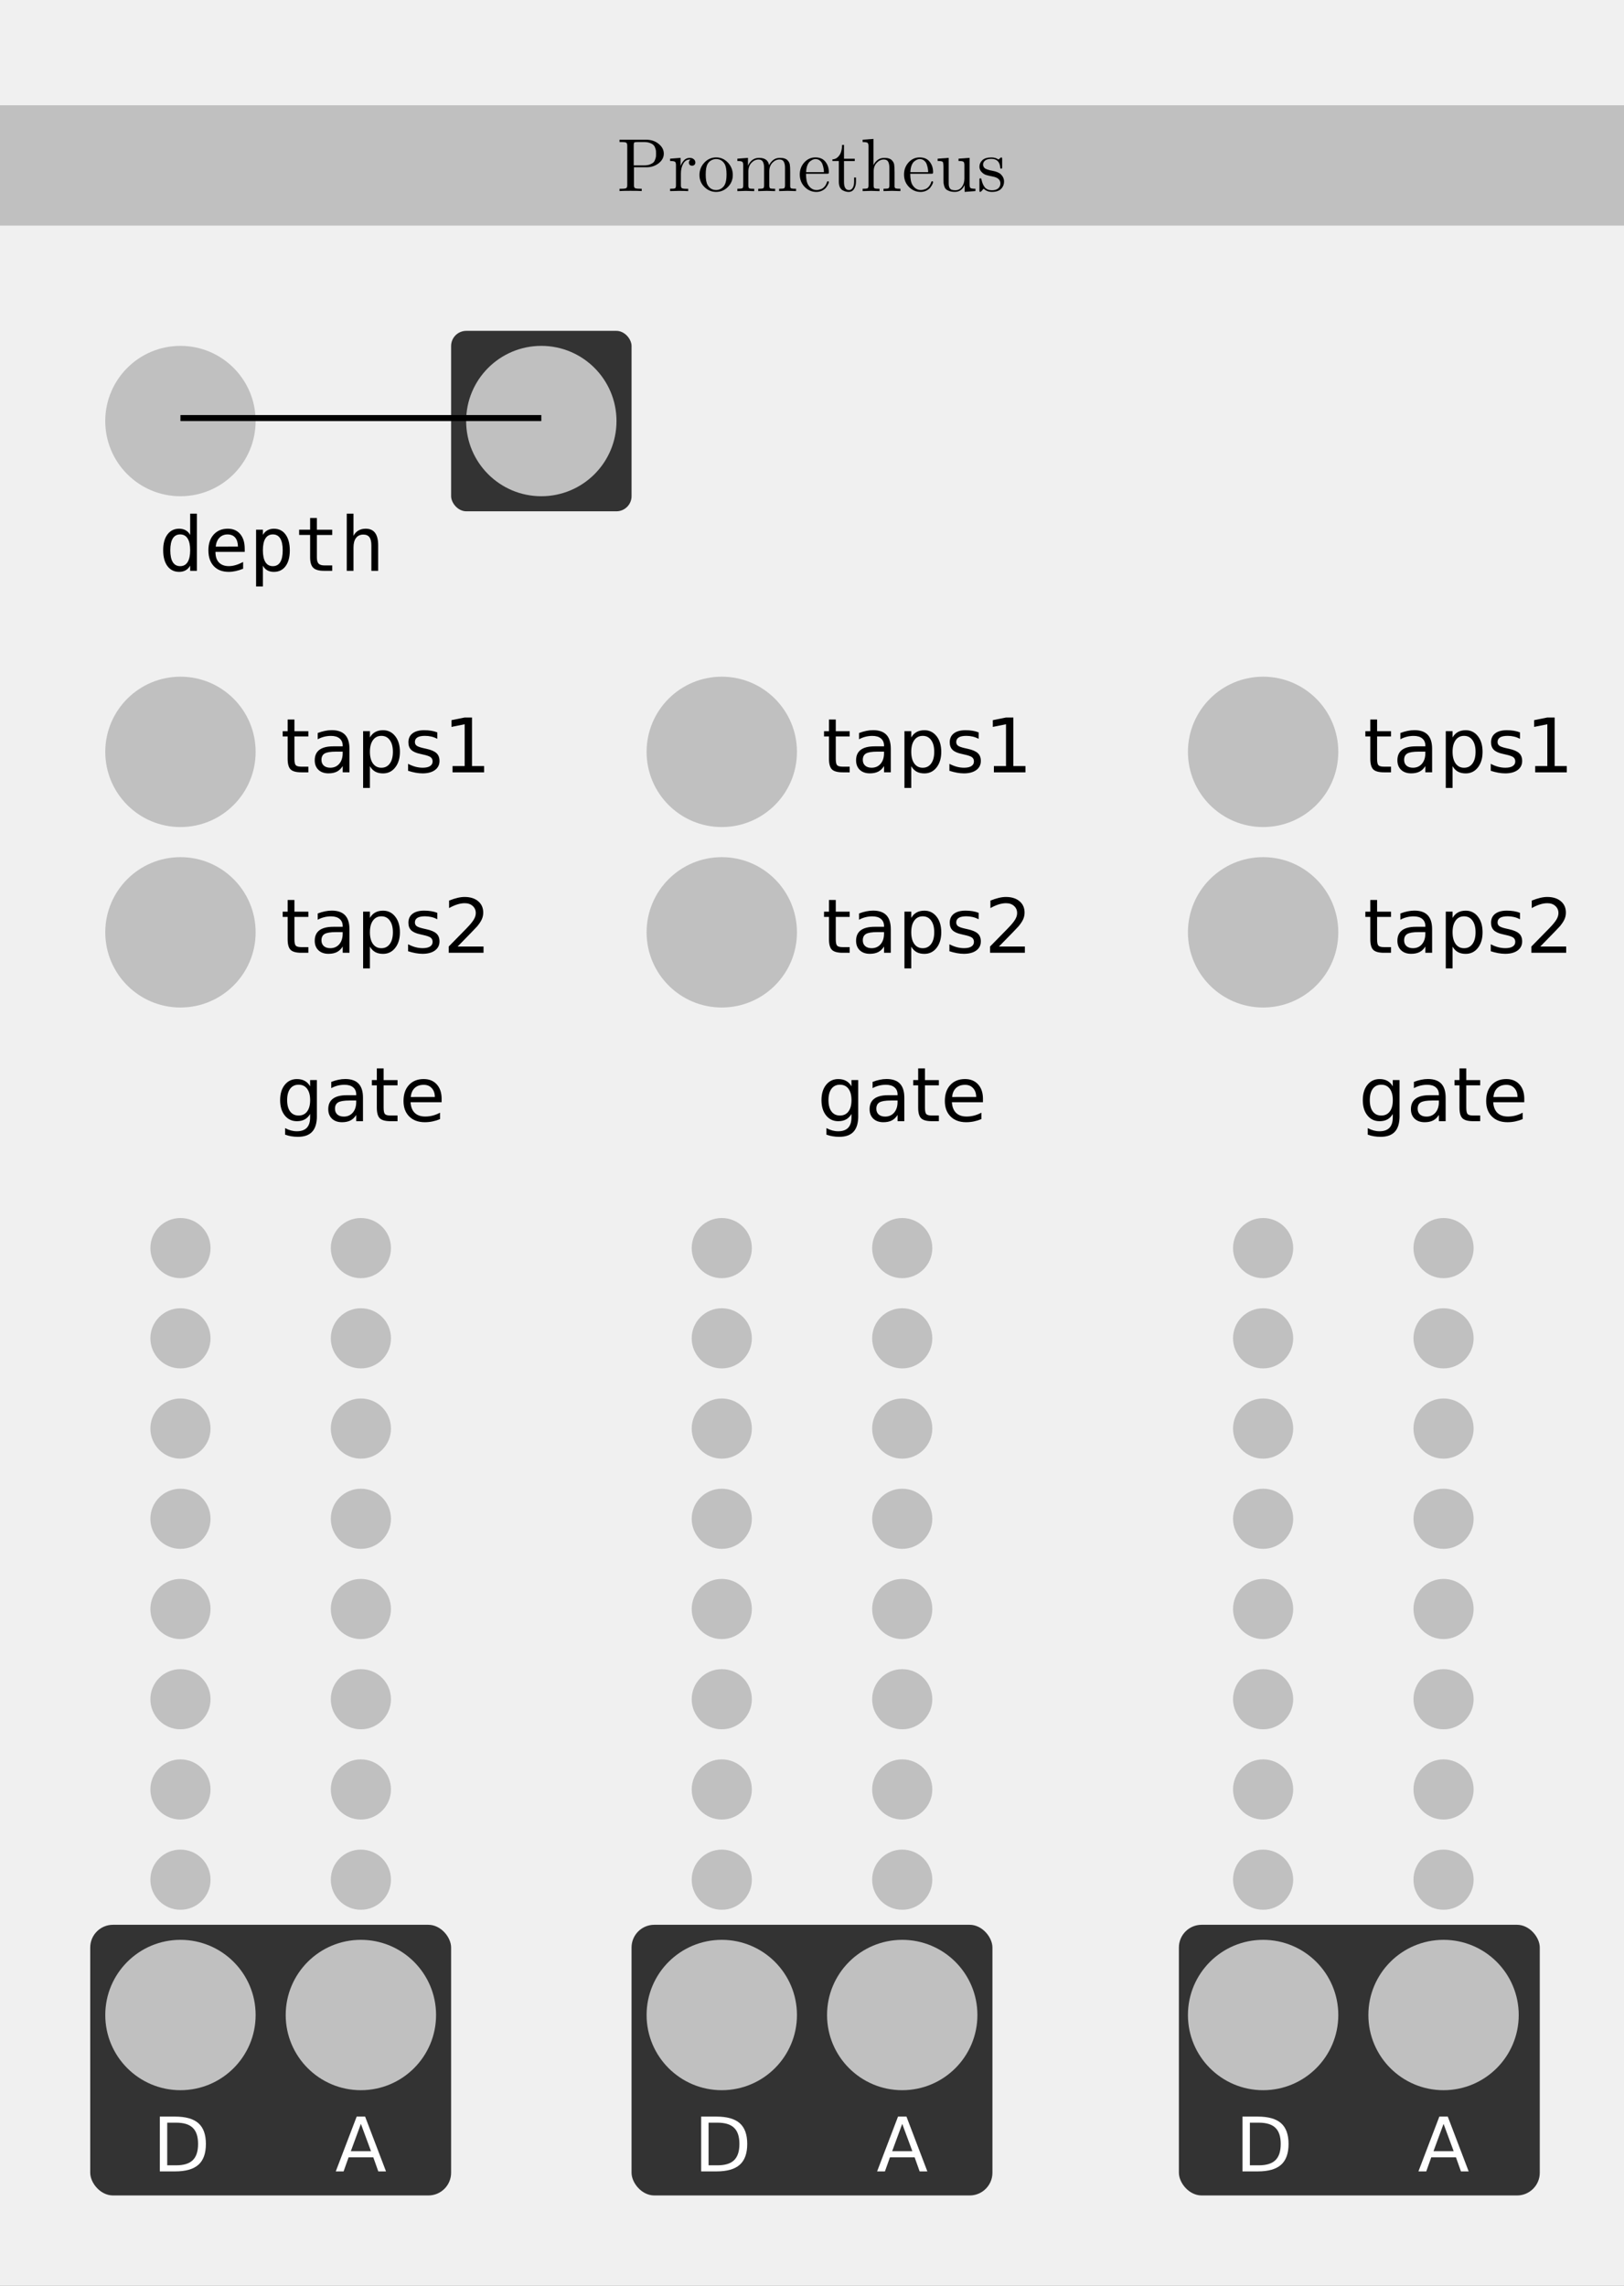 <?xml version="1.0" encoding="UTF-8" standalone="no"?>
<!-- Created with Inkscape (http://www.inkscape.org/) -->

<svg
   xmlns:dc="http://purl.org/dc/elements/1.1/"
   xmlns:cc="http://creativecommons.org/ns#"
   xmlns:rdf="http://www.w3.org/1999/02/22-rdf-syntax-ns#"
   xmlns:svg="http://www.w3.org/2000/svg"
   xmlns="http://www.w3.org/2000/svg"
   xmlns:sodipodi="http://sodipodi.sourceforge.net/DTD/sodipodi-0.dtd"
   xmlns:inkscape="http://www.inkscape.org/namespaces/inkscape"
   width="270"
   height="380"
   viewBox="0 0 71.438 100.542"
   version="1.1"
   id="svg8"
   inkscape:version="0.91 r13725"
   sodipodi:docname="Prometheus.svg">
  <rect x="0" y="0" width="71.438" height="100.542" fill="#808080" stroke="none"/>
  <defs
     id="defs2" />
  <sodipodi:namedview
     id="base"
     pagecolor="#ffffff"
     bordercolor="#666666"
     borderopacity="1.0"
     inkscape:pageopacity="0.0"
     inkscape:pageshadow="2"
     inkscape:zoom="1.8894737"
     inkscape:cx="150.84958"
     inkscape:cy="190"
     inkscape:document-units="px"
     inkscape:current-layer="layer1"
     showgrid="false"
     units="px"
     inkscape:snap-bbox="true"
     inkscape:snap-page="true"
     inkscape:bbox-nodes="true"
     inkscape:snap-bbox-edge-midpoints="true"
     inkscape:window-width="1598"
     inkscape:window-height="880"
     inkscape:window-x="0"
     inkscape:window-y="18"
     inkscape:window-maximized="0">
    <inkscape:grid
       type="xygrid"
       id="grid3396" />
  </sodipodi:namedview>
  <g
     inkscape:label="Layer 1"
     inkscape:groupmode="layer"
     id="layer1"
     transform="translate(0,-196.458)">
    <path
       style="opacity:1;fill:#f0f0f0;fill-opacity:1;fill-rule:evenodd;stroke:none;stroke-width:0.486;stroke-linecap:butt;stroke-linejoin:round;stroke-miterlimit:4;stroke-dasharray:none;stroke-dashoffset:0;stroke-opacity:1;paint-order:normal"
       d="m 0,196.458 71.438,0 0,100.542 -71.438,0 z"
       id="rect817"
       inkscape:connector-curvature="0" />
    <rect
       style="fill:#333333;fill-opacity:1"
       id="rect3787-3-6"
       width="15.875"
       height="11.906"
       x="51.858"
       y="281.125"
       ry="1" />
    <rect
       style="fill:#333333;fill-opacity:1"
       id="rect3787-3"
       width="15.875"
       height="11.906"
       x="27.781"
       y="281.125"
       ry="1" />
    <rect
       style="fill:#333333;fill-opacity:1"
       id="rect3787"
       width="15.875"
       height="11.906"
       x="3.969"
       y="281.125"
       ry="1" />
    <rect
       style="fill:#c0c0c0;fill-opacity:1"
       id="rect3379-1"
       width="71.438"
       height="5.292"
       x="0"
       y="201.089" />
    <g
       transform="matrix(1,0,0,1,24.077,0.661)"
       style="font-style:normal;font-variant:normal;font-weight:500;font-stretch:normal;font-size:3.307px;line-height:125%;font-family:'CMU Serif';-inkscape-font-specification:'CMU Serif Medium';letter-spacing:0px;word-spacing:0px;fill:#000000;fill-opacity:1;stroke:none;stroke-width:1px;stroke-linecap:butt;stroke-linejoin:miter;stroke-opacity:1"
       id="text3375">
      <path
         d="m 3.175,204.203 0,-0.103 0.079,0 q 0.179,0 0.218,-0.03 0.043,-0.03 0.043,-0.126 l 0,-1.743 q 0,-0.096 -0.043,-0.126 -0.04,-0.03 -0.218,-0.03 l -0.079,0 0,-0.103 1.167,0 q 0.334,0 0.556,0.185 0.225,0.182 0.225,0.43 0,0.245 -0.228,0.423 -0.225,0.175 -0.526,0.175 l -0.559,0 0,0.787 q 0,0.096 0.04,0.126 0.043,0.03 0.222,0.03 l 0.079,0 0,0.103 q -0.116,-0.01 -0.489,-0.01 -0.37,0 -0.486,0.01 z m 0.625,-1.131 0.456,0 q 0.149,0 0.255,-0.04 0.109,-0.043 0.159,-0.093 0.05,-0.053 0.076,-0.136 0.03,-0.083 0.033,-0.129 0.003,-0.046 0.003,-0.116 0,-0.073 -0.003,-0.119 -0.003,-0.046 -0.033,-0.129 -0.026,-0.083 -0.076,-0.132 -0.05,-0.053 -0.159,-0.093 -0.106,-0.04 -0.255,-0.04 l -0.294,0 q -0.112,0 -0.139,0.023 -0.023,0.023 -0.023,0.109 l 0,0.893 z"
         style="font-style:normal;font-variant:normal;font-weight:500;font-stretch:normal;font-family:'CMU Serif';-inkscape-font-specification:'CMU Serif Medium'"
         id="path4443"
         inkscape:connector-curvature="0" />
      <path
         d="m 5.4,204.203 0,-0.103 q 0.175,0 0.215,-0.02 0.043,-0.023 0.043,-0.129 l 0,-0.886 q 0,-0.122 -0.043,-0.152 -0.043,-0.033 -0.215,-0.033 l 0,-0.103 0.46,-0.036 0,0.364 q 0.046,-0.142 0.146,-0.251 0.099,-0.112 0.261,-0.112 0.106,0 0.175,0.059 0.069,0.059 0.069,0.142 0,0.073 -0.046,0.109 -0.043,0.036 -0.096,0.036 -0.06,0 -0.103,-0.036 -0.04,-0.04 -0.04,-0.106 0,-0.04 0.017,-0.069 0.02,-0.033 0.033,-0.043 0.017,-0.013 0.026,-0.017 -0.007,-0.003 -0.036,-0.003 -0.182,0 -0.288,0.182 -0.103,0.182 -0.103,0.44 l 0,0.509 q 0,0.096 0.04,0.126 0.04,0.03 0.212,0.03 l 0.069,0 0,0.103 q -0.132,-0.01 -0.42,-0.01 -0.04,0 -0.103,0.003 -0.063,0 -0.146,0.003 -0.083,0.003 -0.129,0.003 z"
         style="font-style:normal;font-variant:normal;font-weight:500;font-stretch:normal;font-family:'CMU Serif';-inkscape-font-specification:'CMU Serif Medium'"
         id="path4445"
         inkscape:connector-curvature="0" />
      <path
         d="m 6.91,204.024 q -0.218,-0.215 -0.218,-0.529 0,-0.314 0.212,-0.542 0.215,-0.232 0.523,-0.232 0.301,0 0.516,0.228 0.215,0.228 0.215,0.546 0,0.311 -0.218,0.529 -0.215,0.215 -0.516,0.215 -0.294,0 -0.513,-0.215 z m 0.056,-0.556 q 0,0.321 0.083,0.466 0.129,0.222 0.377,0.222 0.122,0 0.225,-0.066 0.103,-0.066 0.159,-0.179 0.073,-0.146 0.073,-0.443 0,-0.318 -0.086,-0.46 -0.129,-0.215 -0.374,-0.215 -0.106,0 -0.212,0.056 -0.103,0.056 -0.165,0.165 -0.079,0.146 -0.079,0.453 z"
         style="font-style:normal;font-variant:normal;font-weight:500;font-stretch:normal;font-family:'CMU Serif';-inkscape-font-specification:'CMU Serif Medium'"
         id="path4447"
         inkscape:connector-curvature="0" />
      <path
         d="m 8.359,204.203 0,-0.103 q 0.175,0 0.215,-0.02 0.043,-0.023 0.043,-0.129 l 0,-0.886 q 0,-0.122 -0.043,-0.152 -0.043,-0.033 -0.215,-0.033 l 0,-0.103 0.466,-0.036 0,0.347 q 0.155,-0.347 0.489,-0.347 0.387,0 0.44,0.324 0.056,-0.126 0.175,-0.225 0.119,-0.099 0.304,-0.099 0.248,0 0.347,0.122 0.073,0.083 0.086,0.175 0.017,0.093 0.017,0.331 l 0,0.632 q 0.003,0.069 0.056,0.086 0.053,0.013 0.202,0.013 l 0,0.103 q -0.337,-0.01 -0.37,-0.01 -0.026,0 -0.374,0.01 l 0,-0.103 q 0.175,0 0.215,-0.02 0.043,-0.023 0.043,-0.129 l 0,-0.771 q 0,-0.169 -0.053,-0.268 -0.05,-0.099 -0.192,-0.099 -0.172,0 -0.311,0.146 -0.136,0.142 -0.136,0.384 l 0,0.609 q 0,0.106 0.04,0.129 0.043,0.02 0.218,0.02 l 0,0.103 q -0.337,-0.01 -0.37,-0.01 -0.026,0 -0.374,0.01 l 0,-0.103 q 0.175,0 0.215,-0.02 0.043,-0.023 0.043,-0.129 l 0,-0.771 q 0,-0.169 -0.053,-0.268 -0.05,-0.099 -0.192,-0.099 -0.172,0 -0.311,0.146 -0.136,0.142 -0.136,0.384 l 0,0.609 q 0,0.106 0.04,0.129 0.043,0.02 0.218,0.02 l 0,0.103 q -0.337,-0.01 -0.37,-0.01 -0.026,0 -0.374,0.01 z"
         style="font-style:normal;font-variant:normal;font-weight:500;font-stretch:normal;font-family:'CMU Serif';-inkscape-font-specification:'CMU Serif Medium'"
         id="path4449"
         inkscape:connector-curvature="0" />
      <path
         d="m 11.104,203.475 q 0,-0.311 0.198,-0.532 0.202,-0.222 0.489,-0.222 0.291,0 0.44,0.189 0.152,0.189 0.152,0.46 0,0.05 -0.013,0.059 -0.013,0.01 -0.069,0.01 l -0.923,0 q 0,0.337 0.099,0.496 0.139,0.222 0.374,0.222 0.033,0 0.069,-0.007 0.04,-0.007 0.119,-0.033 0.079,-0.03 0.149,-0.106 0.069,-0.076 0.109,-0.195 0.01,-0.046 0.043,-0.046 0.043,0 0.043,0.04 0,0.03 -0.033,0.096 -0.03,0.063 -0.089,0.142 -0.06,0.076 -0.175,0.136 -0.116,0.056 -0.255,0.056 -0.291,0 -0.509,-0.218 -0.218,-0.222 -0.218,-0.546 z m 0.278,-0.106 0.784,0 q 0,-0.069 -0.013,-0.146 -0.01,-0.079 -0.046,-0.185 -0.033,-0.109 -0.116,-0.175 -0.079,-0.069 -0.198,-0.069 -0.053,0 -0.112,0.023 -0.056,0.023 -0.126,0.079 -0.069,0.053 -0.119,0.179 -0.046,0.122 -0.053,0.294 z"
         style="font-style:normal;font-variant:normal;font-weight:500;font-stretch:normal;font-family:'CMU Serif';-inkscape-font-specification:'CMU Serif Medium'"
         id="path4451"
         inkscape:connector-curvature="0" />
      <path
         d="m 12.54,202.88 0,-0.073 q 0.152,-0.007 0.251,-0.112 0.103,-0.109 0.136,-0.241 0.036,-0.132 0.04,-0.284 l 0.083,0 0,0.609 0.473,0 0,0.103 -0.473,0 0,0.919 q 0,0.357 0.222,0.357 0.096,0 0.159,-0.096 0.063,-0.099 0.063,-0.275 l 0,-0.182 0.083,0 0,0.189 q 0,0.179 -0.083,0.314 -0.083,0.132 -0.245,0.132 -0.06,0 -0.119,-0.017 -0.06,-0.013 -0.136,-0.053 -0.076,-0.04 -0.126,-0.136 -0.046,-0.099 -0.046,-0.241 l 0,-0.913 -0.281,0 z"
         style="font-style:normal;font-variant:normal;font-weight:500;font-stretch:normal;font-family:'CMU Serif';-inkscape-font-specification:'CMU Serif Medium'"
         id="path4453"
         inkscape:connector-curvature="0" />
      <path
         d="m 13.869,204.203 0,-0.103 q 0.175,0 0.215,-0.02 0.043,-0.023 0.043,-0.129 l 0,-1.72 q 0,-0.122 -0.043,-0.152 -0.043,-0.033 -0.215,-0.033 l 0,-0.103 0.476,-0.036 0,1.151 0.003,0 q 0.053,-0.119 0.172,-0.218 0.119,-0.099 0.304,-0.099 0.248,0 0.347,0.122 0.073,0.083 0.086,0.175 0.017,0.093 0.017,0.331 l 0,0.632 q 0.003,0.069 0.056,0.086 0.053,0.013 0.202,0.013 l 0,0.103 q -0.337,-0.01 -0.37,-0.01 -0.026,0 -0.374,0.01 l 0,-0.103 q 0.175,0 0.215,-0.02 0.043,-0.023 0.043,-0.129 l 0,-0.771 q 0,-0.169 -0.053,-0.268 -0.05,-0.099 -0.192,-0.099 -0.172,0 -0.311,0.146 -0.136,0.142 -0.136,0.384 l 0,0.609 q 0,0.106 0.04,0.129 0.043,0.02 0.218,0.02 l 0,0.103 q -0.337,-0.01 -0.37,-0.01 -0.026,0 -0.374,0.01 z"
         style="font-style:normal;font-variant:normal;font-weight:500;font-stretch:normal;font-family:'CMU Serif';-inkscape-font-specification:'CMU Serif Medium'"
         id="path4455"
         inkscape:connector-curvature="0" />
      <path
         d="m 15.69,203.475 q 0,-0.311 0.198,-0.532 0.202,-0.222 0.489,-0.222 0.291,0 0.44,0.189 0.152,0.189 0.152,0.46 0,0.05 -0.013,0.059 -0.013,0.01 -0.069,0.01 l -0.923,0 q 0,0.337 0.099,0.496 0.139,0.222 0.374,0.222 0.033,0 0.069,-0.007 0.04,-0.007 0.119,-0.033 0.079,-0.03 0.149,-0.106 0.069,-0.076 0.109,-0.195 0.01,-0.046 0.043,-0.046 0.043,0 0.043,0.04 0,0.03 -0.033,0.096 -0.03,0.063 -0.089,0.142 -0.06,0.076 -0.175,0.136 -0.116,0.056 -0.255,0.056 -0.291,0 -0.509,-0.218 -0.218,-0.222 -0.218,-0.546 z m 0.278,-0.106 0.784,0 q 0,-0.069 -0.013,-0.146 -0.01,-0.079 -0.046,-0.185 -0.033,-0.109 -0.116,-0.175 -0.079,-0.069 -0.198,-0.069 -0.053,0 -0.112,0.023 -0.056,0.023 -0.126,0.079 -0.069,0.053 -0.119,0.179 -0.046,0.122 -0.053,0.294 z"
         style="font-style:normal;font-variant:normal;font-weight:500;font-stretch:normal;font-family:'CMU Serif';-inkscape-font-specification:'CMU Serif Medium'"
         id="path4457"
         inkscape:connector-curvature="0" />
      <path
         d="m 17.169,202.88 0,-0.103 0.486,-0.036 0,1.098 q 0,0.079 0.007,0.126 0.007,0.046 0.033,0.099 0.026,0.053 0.089,0.079 0.063,0.023 0.162,0.023 0.179,0 0.288,-0.146 0.112,-0.149 0.112,-0.367 l 0,-0.589 q 0,-0.122 -0.043,-0.152 -0.043,-0.033 -0.215,-0.033 l 0,-0.103 0.486,-0.036 0,1.174 q 0,0.122 0.043,0.155 0.043,0.03 0.215,0.03 l 0,0.103 -0.476,0.036 0,-0.298 q -0.139,0.298 -0.427,0.298 -0.146,0 -0.245,-0.036 -0.099,-0.036 -0.149,-0.083 -0.05,-0.046 -0.076,-0.136 -0.026,-0.089 -0.03,-0.142 -0.003,-0.056 -0.003,-0.162 l 0,-0.496 q 0,-0.225 -0.033,-0.265 -0.033,-0.04 -0.225,-0.04 z"
         style="font-style:normal;font-variant:normal;font-weight:500;font-stretch:normal;font-family:'CMU Serif';-inkscape-font-specification:'CMU Serif Medium'"
         id="path4459"
         inkscape:connector-curvature="0" />
      <path
         d="m 19.007,204.16 0,-0.437 q 0,-0.036 0,-0.05 0.003,-0.013 0.013,-0.023 0.01,-0.01 0.03,-0.01 0.023,0 0.03,0.01 0.01,0.01 0.017,0.046 0.05,0.228 0.155,0.351 0.109,0.119 0.304,0.119 0.185,0 0.278,-0.083 0.096,-0.083 0.096,-0.218 0,-0.241 -0.344,-0.304 -0.198,-0.04 -0.281,-0.066 -0.083,-0.026 -0.155,-0.086 -0.142,-0.116 -0.142,-0.281 0,-0.165 0.126,-0.284 0.126,-0.122 0.403,-0.122 0.185,0 0.311,0.093 0.036,-0.03 0.056,-0.053 0.043,-0.04 0.066,-0.04 0.026,0 0.03,0.017 0.007,0.017 0.007,0.063 l 0,0.334 q 0,0.036 -0.003,0.05 0,0.013 -0.01,0.023 -0.01,0.007 -0.03,0.007 -0.036,0 -0.04,-0.03 -0.026,-0.4 -0.387,-0.4 -0.195,0 -0.284,0.076 -0.086,0.073 -0.086,0.175 0,0.056 0.026,0.099 0.026,0.043 0.06,0.069 0.036,0.023 0.099,0.046 0.066,0.023 0.106,0.033 0.04,0.007 0.116,0.023 0.265,0.05 0.377,0.159 0.139,0.139 0.139,0.314 0,0.195 -0.132,0.327 -0.132,0.132 -0.4,0.132 -0.215,0 -0.364,-0.142 -0.02,0.02 -0.036,0.036 -0.013,0.017 -0.02,0.023 -0.003,0.007 -0.007,0.01 0,0.003 -0.003,0.007 -0.066,0.066 -0.083,0.066 -0.026,0 -0.033,-0.017 -0.003,-0.017 -0.003,-0.063 z"
         style="font-style:normal;font-variant:normal;font-weight:500;font-stretch:normal;font-family:'CMU Serif';-inkscape-font-specification:'CMU Serif Medium'"
         id="path4461"
         inkscape:connector-curvature="0" />
    </g>
    <g
       style="font-style:normal;font-weight:normal;font-size:6.615px;line-height:125%;font-family:sans-serif;letter-spacing:0px;word-spacing:0px;fill:#000000;fill-opacity:1;stroke:none;stroke-width:1px;stroke-linecap:butt;stroke-linejoin:miter;stroke-opacity:1"
       id="text4219"
       transform="translate(0,0.661)">
      <path
         d="m 8.365,219.328 0,-0.935 0.297,0 0,2.513 -0.297,0 0,-0.228 q -0.074,0.134 -0.199,0.205 -0.123,0.069 -0.284,0.069 -0.328,0 -0.517,-0.254 -0.187,-0.255 -0.187,-0.702 0,-0.441 0.189,-0.691 0.189,-0.252 0.515,-0.252 0.163,0 0.287,0.071 0.124,0.069 0.195,0.203 z m -0.874,0.675 q 0,0.346 0.11,0.522 0.11,0.176 0.325,0.176 0.215,0 0.326,-0.178 0.113,-0.178 0.113,-0.52 0,-0.344 -0.113,-0.52 -0.111,-0.178 -0.326,-0.178 -0.215,0 -0.325,0.176 -0.11,0.176 -0.11,0.522 z"
         style="font-style:normal;font-variant:normal;font-weight:normal;font-stretch:normal;font-size:3.307px;font-family:monospace;-inkscape-font-specification:monospace"
         id="path4432"
         inkscape:connector-curvature="0" />
      <path
         d="m 10.765,219.927 0,0.145 -1.287,0 0,0.01 q 0,0.296 0.153,0.457 0.155,0.161 0.436,0.161 0.142,0 0.297,-0.045 0.155,-0.045 0.331,-0.137 l 0,0.296 q -0.17,0.069 -0.328,0.103 -0.157,0.035 -0.304,0.035 -0.421,0 -0.659,-0.252 -0.237,-0.254 -0.237,-0.698 0,-0.433 0.233,-0.691 0.233,-0.258 0.62,-0.258 0.346,0 0.544,0.234 0.2,0.234 0.2,0.639 z m -0.297,-0.087 q -0.006,-0.262 -0.124,-0.397 -0.116,-0.137 -0.336,-0.137 -0.215,0 -0.354,0.142 -0.139,0.142 -0.165,0.394 l 0.979,-0.002 z"
         style="font-style:normal;font-variant:normal;font-weight:normal;font-stretch:normal;font-size:3.307px;font-family:monospace;-inkscape-font-specification:monospace"
         id="path4434"
         inkscape:connector-curvature="0" />
      <path
         d="m 11.564,220.678 0,0.916 -0.299,0 0,-2.497 0.299,0 0,0.231 q 0.074,-0.134 0.197,-0.203 0.124,-0.071 0.286,-0.071 0.328,0 0.514,0.254 0.187,0.254 0.187,0.702 0,0.441 -0.187,0.693 -0.187,0.25 -0.514,0.25 -0.165,0 -0.289,-0.069 -0.123,-0.071 -0.194,-0.205 z m 0.872,-0.675 q 0,-0.346 -0.11,-0.522 -0.108,-0.176 -0.323,-0.176 -0.216,0 -0.328,0.178 -0.111,0.176 -0.111,0.52 0,0.342 0.111,0.52 0.111,0.178 0.328,0.178 0.215,0 0.323,-0.176 0.11,-0.176 0.11,-0.522 z"
         style="font-style:normal;font-variant:normal;font-weight:normal;font-stretch:normal;font-size:3.307px;font-family:monospace;-inkscape-font-specification:monospace"
         id="path4436"
         inkscape:connector-curvature="0" />
      <path
         d="m 13.939,218.584 0,0.514 0.675,0 0,0.231 -0.675,0 0,0.982 q 0,0.2 0.076,0.279 0.076,0.079 0.265,0.079 l 0.334,0 0,0.237 -0.363,0 q -0.334,0 -0.472,-0.134 -0.137,-0.134 -0.137,-0.462 l 0,-0.982 -0.483,0 0,-0.231 0.483,0 0,-0.514 0.297,0 z"
         style="font-style:normal;font-variant:normal;font-weight:normal;font-stretch:normal;font-size:3.307px;font-family:monospace;-inkscape-font-specification:monospace"
         id="path4438"
         inkscape:connector-curvature="0" />
      <path
         d="m 16.635,219.785 0,1.121 -0.299,0 0,-1.121 q 0,-0.244 -0.086,-0.358 -0.086,-0.115 -0.268,-0.115 -0.208,0 -0.321,0.149 -0.111,0.147 -0.111,0.423 l 0,1.022 -0.297,0 0,-2.513 0.297,0 0,0.975 q 0.079,-0.155 0.215,-0.234 0.136,-0.081 0.321,-0.081 0.276,0 0.412,0.182 0.137,0.181 0.137,0.549 z"
         style="font-style:normal;font-variant:normal;font-weight:normal;font-stretch:normal;font-size:3.307px;font-family:monospace;-inkscape-font-specification:monospace"
         id="path4440"
         inkscape:connector-curvature="0" />
    </g>
    <ellipse
       style="fill:#c0c0c0;fill-opacity:1"
       id="path4198-8-7"
       cx="7.938"
       cy="229.531"
       rx="3.307"
       ry="3.307" />
    <ellipse
       style="fill:#c0c0c0;fill-opacity:1"
       id="path4198-8-7-7"
       cx="7.938"
       cy="237.469"
       rx="3.307"
       ry="3.307" />
    <g
       style="font-style:normal;font-weight:normal;font-size:6.615px;line-height:125%;font-family:sans-serif;letter-spacing:0px;word-spacing:0px;fill:#000000;fill-opacity:1;stroke:none;stroke-width:1px;stroke-linecap:butt;stroke-linejoin:miter;stroke-opacity:1"
       id="text4238-4"
       transform="translate(0,7.408)">
      <path
         inkscape:connector-curvature="0"
         d="m 13.643,237.443 q 0,-0.323 -0.134,-0.501 -0.132,-0.178 -0.373,-0.178 -0.239,0 -0.373,0.178 -0.132,0.178 -0.132,0.501 0,0.321 0.132,0.499 0.134,0.178 0.373,0.178 0.241,0 0.373,-0.178 0.134,-0.178 0.134,-0.499 z m 0.297,0.701 q 0,0.462 -0.205,0.686 -0.205,0.226 -0.628,0.226 -0.157,0 -0.296,-0.024 -0.139,-0.023 -0.27,-0.071 l 0,-0.289 q 0.131,0.071 0.258,0.105 0.128,0.034 0.26,0.034 0.292,0 0.438,-0.153 0.145,-0.152 0.145,-0.46 l 0,-0.147 q -0.092,0.16 -0.236,0.239 -0.144,0.079 -0.344,0.079 -0.333,0 -0.536,-0.254 -0.203,-0.254 -0.203,-0.672 0,-0.42 0.203,-0.673 0.203,-0.254 0.536,-0.254 0.2,0 0.344,0.079 0.144,0.079 0.236,0.239 l 0,-0.275 0.297,0 0,1.584 z"
         style="font-size:3.307px"
         id="path4414" />
      <path
         inkscape:connector-curvature="0"
         d="m 15.374,237.459 q -0.36,0 -0.499,0.082 -0.139,0.082 -0.139,0.281 0,0.158 0.103,0.252 0.105,0.092 0.284,0.092 0.247,0 0.396,-0.174 0.15,-0.176 0.15,-0.467 l 0,-0.066 -0.296,0 z m 0.593,-0.123 0,1.032 -0.297,0 0,-0.275 q -0.102,0.165 -0.254,0.244 -0.152,0.077 -0.371,0.077 -0.278,0 -0.442,-0.155 -0.163,-0.157 -0.163,-0.418 0,-0.305 0.203,-0.46 0.205,-0.155 0.61,-0.155 l 0.417,0 0,-0.029 q 0,-0.205 -0.136,-0.317 -0.134,-0.113 -0.378,-0.113 -0.155,0 -0.302,0.037 -0.147,0.037 -0.283,0.111 l 0,-0.275 q 0.163,-0.063 0.317,-0.094 0.153,-0.032 0.299,-0.032 0.392,0 0.586,0.203 0.194,0.203 0.194,0.617 z"
         style="font-size:3.307px"
         id="path4416" />
      <path
         inkscape:connector-curvature="0"
         d="m 16.875,236.046 0,0.514 0.612,0 0,0.231 -0.612,0 0,0.982 q 0,0.221 0.06,0.284 0.061,0.063 0.247,0.063 l 0.305,0 0,0.249 -0.305,0 q -0.344,0 -0.475,-0.128 -0.131,-0.129 -0.131,-0.468 l 0,-0.982 -0.218,0 0,-0.231 0.218,0 0,-0.514 0.299,0 z"
         style="font-size:3.307px"
         id="path4418" />
      <path
         inkscape:connector-curvature="0"
         d="m 19.426,237.39 0,0.145 -1.366,0 q 0.019,0.307 0.184,0.468 0.166,0.16 0.462,0.16 0.171,0 0.331,-0.042 0.161,-0.042 0.32,-0.126 l 0,0.281 q -0.16,0.068 -0.328,0.103 -0.168,0.035 -0.341,0.035 -0.433,0 -0.686,-0.252 -0.252,-0.252 -0.252,-0.681 0,-0.444 0.239,-0.704 0.241,-0.262 0.648,-0.262 0.365,0 0.577,0.236 0.213,0.234 0.213,0.638 z m -0.297,-0.087 q -0.003,-0.244 -0.137,-0.389 -0.132,-0.145 -0.352,-0.145 -0.249,0 -0.399,0.14 -0.149,0.141 -0.171,0.396 l 1.059,-0.002 z"
         style="font-size:3.307px"
         id="path4420" />
    </g>
    <ellipse
       style="fill:#c0c0c0;fill-opacity:1"
       id="path4283"
       cx="7.938"
       cy="251.359"
       rx="1.323"
       ry="1.323" />
    <ellipse
       style="fill:#c0c0c0;fill-opacity:1"
       id="path4283-0"
       cx="7.938"
       cy="255.328"
       rx="1.323"
       ry="1.323" />
    <ellipse
       style="fill:#c0c0c0;fill-opacity:1"
       id="path4283-2"
       cx="7.938"
       cy="259.297"
       rx="1.323"
       ry="1.323" />
    <ellipse
       style="fill:#c0c0c0;fill-opacity:1"
       id="path4283-0-9"
       cx="7.938"
       cy="263.266"
       rx="1.323"
       ry="1.323" />
    <ellipse
       style="fill:#c0c0c0;fill-opacity:1"
       id="path4283-5"
       cx="7.938"
       cy="267.234"
       rx="1.323"
       ry="1.323" />
    <ellipse
       style="fill:#c0c0c0;fill-opacity:1"
       id="path4283-0-7"
       cx="7.938"
       cy="271.203"
       rx="1.323"
       ry="1.323" />
    <ellipse
       style="fill:#c0c0c0;fill-opacity:1"
       id="path4283-2-4"
       cx="7.938"
       cy="275.172"
       rx="1.323"
       ry="1.323" />
    <ellipse
       style="fill:#c0c0c0;fill-opacity:1"
       id="path4283-0-9-2"
       cx="7.938"
       cy="279.141"
       rx="1.323"
       ry="1.323" />
    <ellipse
       style="fill:#c0c0c0;fill-opacity:1"
       id="path4283-21"
       cx="15.875"
       cy="251.359"
       rx="1.323"
       ry="1.323" />
    <ellipse
       style="fill:#c0c0c0;fill-opacity:1"
       id="path4283-0-96"
       cx="15.875"
       cy="255.328"
       rx="1.323"
       ry="1.323" />
    <ellipse
       style="fill:#c0c0c0;fill-opacity:1"
       id="path4283-2-1"
       cx="15.875"
       cy="259.297"
       rx="1.323"
       ry="1.323" />
    <ellipse
       style="fill:#c0c0c0;fill-opacity:1"
       id="path4283-0-9-1"
       cx="15.875"
       cy="263.266"
       rx="1.323"
       ry="1.323" />
    <ellipse
       style="fill:#c0c0c0;fill-opacity:1"
       id="path4283-5-7"
       cx="15.875"
       cy="267.234"
       rx="1.323"
       ry="1.323" />
    <ellipse
       style="fill:#c0c0c0;fill-opacity:1"
       id="path4283-0-7-8"
       cx="15.875"
       cy="271.203"
       rx="1.323"
       ry="1.323" />
    <ellipse
       style="fill:#c0c0c0;fill-opacity:1"
       id="path4283-2-4-0"
       cx="15.875"
       cy="275.172"
       rx="1.323"
       ry="1.323" />
    <ellipse
       style="fill:#c0c0c0;fill-opacity:1"
       id="path4283-0-9-2-6"
       cx="15.875"
       cy="279.141"
       rx="1.323"
       ry="1.323" />
    <ellipse
       style="fill:#c0c0c0;fill-opacity:1"
       id="path4198-8-7-7-6"
       cx="7.938"
       cy="285.094"
       rx="3.307"
       ry="3.307" />
    <ellipse
       style="fill:#c0c0c0;fill-opacity:1;image-rendering:auto"
       id="path4198-8-7-7-6-1"
       cx="15.875"
       cy="285.094"
       rx="3.307"
       ry="3.307" />
    <g
       style="font-style:normal;font-weight:normal;font-size:3.307px;line-height:125%;font-family:sans-serif;letter-spacing:0px;word-spacing:0px;fill:#ffffff;fill-opacity:1;stroke:none;stroke-width:1px;stroke-linecap:butt;stroke-linejoin:miter;stroke-opacity:1"
       id="text4478"
       transform="translate(0,-0.397)">
      <path
         inkscape:connector-curvature="0"
         d="m 15.875,290.28 -0.442,1.2 0.887,0 -0.444,-1.2 z m -0.184,-0.321 0.37,0 0.919,2.411 -0.339,0 -0.22,-0.619 -1.087,0 -0.22,0.619 -0.344,0 0.92,-2.411 z"
         id="path4490"
         style="fill:#ffffff" />
    </g>
    <g
       style="font-style:normal;font-weight:normal;font-size:3.307px;line-height:125%;font-family:sans-serif;letter-spacing:0px;word-spacing:0px;fill:#ffffff;fill-opacity:1;stroke:none;stroke-width:1px;stroke-linecap:butt;stroke-linejoin:miter;stroke-opacity:1"
       id="text4482"
       transform="translate(0,-0.397)">
      <path
         inkscape:connector-curvature="0"
         d="m 7.356,290.227 0,1.875 0.394,0 q 0.499,0 0.73,-0.226 0.233,-0.226 0.233,-0.714 0,-0.484 -0.233,-0.709 -0.231,-0.226 -0.73,-0.226 l -0.394,0 z m -0.326,-0.268 0.67,0 q 0.701,0 1.029,0.292 0.328,0.291 0.328,0.911 0,0.623 -0.329,0.916 -0.329,0.292 -1.027,0.292 l -0.67,0 0,-2.411 z"
         id="path4487"
         style="fill:#ffffff" />
    </g>
    <ellipse
       style="fill:#c0c0c0;fill-opacity:1"
       id="path4198-8-7-6"
       cx="31.75"
       cy="229.531"
       rx="3.307"
       ry="3.307" />
    <ellipse
       style="fill:#c0c0c0;fill-opacity:1"
       id="path4198-8-7-7-2"
       cx="31.75"
       cy="237.469"
       rx="3.307"
       ry="3.307" />
    <g
       style="font-style:normal;font-weight:normal;font-size:6.615px;line-height:125%;font-family:sans-serif;letter-spacing:0px;word-spacing:0px;fill:#000000;fill-opacity:1;stroke:none;stroke-width:1px;stroke-linecap:butt;stroke-linejoin:miter;stroke-opacity:1"
       id="text4238-4-9"
       transform="translate(23.813,7.408)">
      <path
         d="m 13.643,237.443 q 0,-0.323 -0.134,-0.501 -0.132,-0.178 -0.373,-0.178 -0.239,0 -0.373,0.178 -0.132,0.178 -0.132,0.501 0,0.321 0.132,0.499 0.134,0.178 0.373,0.178 0.241,0 0.373,-0.178 0.134,-0.178 0.134,-0.499 z m 0.297,0.701 q 0,0.462 -0.205,0.686 -0.205,0.226 -0.628,0.226 -0.157,0 -0.296,-0.024 -0.139,-0.023 -0.27,-0.071 l 0,-0.289 q 0.131,0.071 0.258,0.105 0.128,0.034 0.26,0.034 0.292,0 0.438,-0.153 0.145,-0.152 0.145,-0.46 l 0,-0.147 q -0.092,0.16 -0.236,0.239 -0.144,0.079 -0.344,0.079 -0.333,0 -0.536,-0.254 -0.203,-0.254 -0.203,-0.672 0,-0.42 0.203,-0.673 0.203,-0.254 0.536,-0.254 0.2,0 0.344,0.079 0.144,0.079 0.236,0.239 l 0,-0.275 0.297,0 0,1.584 z"
         style="font-size:3.307px"
         id="path4414-1"
         inkscape:connector-curvature="0" />
      <path
         d="m 15.374,237.459 q -0.36,0 -0.499,0.082 -0.139,0.082 -0.139,0.281 0,0.158 0.103,0.252 0.105,0.092 0.284,0.092 0.247,0 0.396,-0.174 0.15,-0.176 0.15,-0.467 l 0,-0.066 -0.296,0 z m 0.593,-0.123 0,1.032 -0.297,0 0,-0.275 q -0.102,0.165 -0.254,0.244 -0.152,0.077 -0.371,0.077 -0.278,0 -0.442,-0.155 -0.163,-0.157 -0.163,-0.418 0,-0.305 0.203,-0.46 0.205,-0.155 0.61,-0.155 l 0.417,0 0,-0.029 q 0,-0.205 -0.136,-0.317 -0.134,-0.113 -0.378,-0.113 -0.155,0 -0.302,0.037 -0.147,0.037 -0.283,0.111 l 0,-0.275 q 0.163,-0.063 0.317,-0.094 0.153,-0.032 0.299,-0.032 0.392,0 0.586,0.203 0.194,0.203 0.194,0.617 z"
         style="font-size:3.307px"
         id="path4416-2"
         inkscape:connector-curvature="0" />
      <path
         d="m 16.875,236.046 0,0.514 0.612,0 0,0.231 -0.612,0 0,0.982 q 0,0.221 0.06,0.284 0.061,0.063 0.247,0.063 l 0.305,0 0,0.249 -0.305,0 q -0.344,0 -0.475,-0.128 -0.131,-0.129 -0.131,-0.468 l 0,-0.982 -0.218,0 0,-0.231 0.218,0 0,-0.514 0.299,0 z"
         style="font-size:3.307px"
         id="path4418-7"
         inkscape:connector-curvature="0" />
      <path
         d="m 19.426,237.39 0,0.145 -1.366,0 q 0.019,0.307 0.184,0.468 0.166,0.16 0.462,0.16 0.171,0 0.331,-0.042 0.161,-0.042 0.32,-0.126 l 0,0.281 q -0.16,0.068 -0.328,0.103 -0.168,0.035 -0.341,0.035 -0.433,0 -0.686,-0.252 -0.252,-0.252 -0.252,-0.681 0,-0.444 0.239,-0.704 0.241,-0.262 0.648,-0.262 0.365,0 0.577,0.236 0.213,0.234 0.213,0.638 z m -0.297,-0.087 q -0.003,-0.244 -0.137,-0.389 -0.132,-0.145 -0.352,-0.145 -0.249,0 -0.399,0.14 -0.149,0.141 -0.171,0.396 l 1.059,-0.002 z"
         style="font-size:3.307px"
         id="path4420-0"
         inkscape:connector-curvature="0" />
    </g>
    <ellipse
       style="fill:#c0c0c0;fill-opacity:1"
       id="path4283-26"
       cx="31.75"
       cy="251.359"
       rx="1.323"
       ry="1.323" />
    <ellipse
       style="fill:#c0c0c0;fill-opacity:1"
       id="path4283-0-1"
       cx="31.75"
       cy="255.328"
       rx="1.323"
       ry="1.323" />
    <ellipse
       style="fill:#c0c0c0;fill-opacity:1"
       id="path4283-2-8"
       cx="31.75"
       cy="259.297"
       rx="1.323"
       ry="1.323" />
    <ellipse
       style="fill:#c0c0c0;fill-opacity:1"
       id="path4283-0-9-7"
       cx="31.75"
       cy="263.266"
       rx="1.323"
       ry="1.323" />
    <ellipse
       style="fill:#c0c0c0;fill-opacity:1"
       id="path4283-5-9"
       cx="31.75"
       cy="267.234"
       rx="1.323"
       ry="1.323" />
    <ellipse
       style="fill:#c0c0c0;fill-opacity:1"
       id="path4283-0-7-2"
       cx="31.75"
       cy="271.203"
       rx="1.323"
       ry="1.323" />
    <ellipse
       style="fill:#c0c0c0;fill-opacity:1"
       id="path4283-2-4-02"
       cx="31.75"
       cy="275.172"
       rx="1.323"
       ry="1.323" />
    <ellipse
       style="fill:#c0c0c0;fill-opacity:1"
       id="path4283-0-9-2-3"
       cx="31.75"
       cy="279.141"
       rx="1.323"
       ry="1.323" />
    <ellipse
       style="fill:#c0c0c0;fill-opacity:1"
       id="path4283-21-7"
       cx="39.688"
       cy="251.359"
       rx="1.323"
       ry="1.323" />
    <ellipse
       style="fill:#c0c0c0;fill-opacity:1"
       id="path4283-0-96-5"
       cx="39.688"
       cy="255.328"
       rx="1.323"
       ry="1.323" />
    <ellipse
       style="fill:#c0c0c0;fill-opacity:1"
       id="path4283-2-1-9"
       cx="39.688"
       cy="259.297"
       rx="1.323"
       ry="1.323" />
    <ellipse
       style="fill:#c0c0c0;fill-opacity:1"
       id="path4283-0-9-1-2"
       cx="39.688"
       cy="263.266"
       rx="1.323"
       ry="1.323" />
    <ellipse
       style="fill:#c0c0c0;fill-opacity:1"
       id="path4283-5-7-2"
       cx="39.688"
       cy="267.234"
       rx="1.323"
       ry="1.323" />
    <ellipse
       style="fill:#c0c0c0;fill-opacity:1"
       id="path4283-0-7-8-8"
       cx="39.688"
       cy="271.203"
       rx="1.323"
       ry="1.323" />
    <ellipse
       style="fill:#c0c0c0;fill-opacity:1"
       id="path4283-2-4-0-9"
       cx="39.688"
       cy="275.172"
       rx="1.323"
       ry="1.323" />
    <ellipse
       style="fill:#c0c0c0;fill-opacity:1"
       id="path4283-0-9-2-6-7"
       cx="39.688"
       cy="279.141"
       rx="1.323"
       ry="1.323" />
    <ellipse
       style="fill:#c0c0c0;fill-opacity:1"
       id="path4198-8-7-7-6-3"
       cx="31.75"
       cy="285.094"
       rx="3.307"
       ry="3.307" />
    <ellipse
       style="fill:#c0c0c0;fill-opacity:1"
       id="path4198-8-7-7-6-1-6"
       cx="39.688"
       cy="285.094"
       rx="3.307"
       ry="3.307" />
    <g
       style="font-style:normal;font-weight:normal;font-size:3.307px;line-height:125%;font-family:sans-serif;letter-spacing:0px;word-spacing:0px;fill:#ffffff;fill-opacity:1;stroke:none;stroke-width:1px;stroke-linecap:butt;stroke-linejoin:miter;stroke-opacity:1"
       id="text4478-1"
       transform="translate(23.813,-0.397)">
      <path
         d="m 15.875,290.28 -0.442,1.2 0.887,0 -0.444,-1.2 z m -0.184,-0.321 0.37,0 0.919,2.411 -0.339,0 -0.22,-0.619 -1.087,0 -0.22,0.619 -0.344,0 0.92,-2.411 z"
         id="path4490-2"
         inkscape:connector-curvature="0"
         style="fill:#ffffff" />
    </g>
    <g
       style="font-style:normal;font-weight:normal;font-size:3.307px;line-height:125%;font-family:sans-serif;letter-spacing:0px;word-spacing:0px;fill:#ffffff;fill-opacity:1;stroke:none;stroke-width:1px;stroke-linecap:butt;stroke-linejoin:miter;stroke-opacity:1"
       id="text4482-9"
       transform="translate(23.813,-0.397)">
      <path
         d="m 7.356,290.227 0,1.875 0.394,0 q 0.499,0 0.73,-0.226 0.233,-0.226 0.233,-0.714 0,-0.484 -0.233,-0.709 -0.231,-0.226 -0.73,-0.226 l -0.394,0 z m -0.326,-0.268 0.67,0 q 0.701,0 1.029,0.292 0.328,0.291 0.328,0.911 0,0.623 -0.329,0.916 -0.329,0.292 -1.027,0.292 l -0.67,0 0,-2.411 z"
         id="path4487-3"
         inkscape:connector-curvature="0"
         style="fill:#ffffff" />
    </g>
    <ellipse
       style="fill:#c0c0c0;fill-opacity:1"
       id="path4198-8-7-9"
       cx="55.563"
       cy="229.531"
       rx="3.307"
       ry="3.307" />
    <ellipse
       style="fill:#c0c0c0;fill-opacity:1"
       id="path4198-8-7-7-26"
       cx="55.563"
       cy="237.469"
       rx="3.307"
       ry="3.307" />
    <g
       style="font-style:normal;font-weight:normal;font-size:6.615px;line-height:125%;font-family:sans-serif;letter-spacing:0px;word-spacing:0px;fill:#000000;fill-opacity:1;stroke:none;stroke-width:1px;stroke-linecap:butt;stroke-linejoin:miter;stroke-opacity:1"
       id="text4238-4-6"
       transform="translate(47.625,7.408)">
      <path
         d="m 13.643,237.443 q 0,-0.323 -0.134,-0.501 -0.132,-0.178 -0.373,-0.178 -0.239,0 -0.373,0.178 -0.132,0.178 -0.132,0.501 0,0.321 0.132,0.499 0.134,0.178 0.373,0.178 0.241,0 0.373,-0.178 0.134,-0.178 0.134,-0.499 z m 0.297,0.701 q 0,0.462 -0.205,0.686 -0.205,0.226 -0.628,0.226 -0.157,0 -0.296,-0.024 -0.139,-0.023 -0.27,-0.071 l 0,-0.289 q 0.131,0.071 0.258,0.105 0.128,0.034 0.26,0.034 0.292,0 0.438,-0.153 0.145,-0.152 0.145,-0.46 l 0,-0.147 q -0.092,0.16 -0.236,0.239 -0.144,0.079 -0.344,0.079 -0.333,0 -0.536,-0.254 -0.203,-0.254 -0.203,-0.672 0,-0.42 0.203,-0.673 0.203,-0.254 0.536,-0.254 0.2,0 0.344,0.079 0.144,0.079 0.236,0.239 l 0,-0.275 0.297,0 0,1.584 z"
         style="font-size:3.307px"
         id="path4414-4"
         inkscape:connector-curvature="0" />
      <path
         d="m 15.374,237.459 q -0.36,0 -0.499,0.082 -0.139,0.082 -0.139,0.281 0,0.158 0.103,0.252 0.105,0.092 0.284,0.092 0.247,0 0.396,-0.174 0.15,-0.176 0.15,-0.467 l 0,-0.066 -0.296,0 z m 0.593,-0.123 0,1.032 -0.297,0 0,-0.275 q -0.102,0.165 -0.254,0.244 -0.152,0.077 -0.371,0.077 -0.278,0 -0.442,-0.155 -0.163,-0.157 -0.163,-0.418 0,-0.305 0.203,-0.46 0.205,-0.155 0.61,-0.155 l 0.417,0 0,-0.029 q 0,-0.205 -0.136,-0.317 -0.134,-0.113 -0.378,-0.113 -0.155,0 -0.302,0.037 -0.147,0.037 -0.283,0.111 l 0,-0.275 q 0.163,-0.063 0.317,-0.094 0.153,-0.032 0.299,-0.032 0.392,0 0.586,0.203 0.194,0.203 0.194,0.617 z"
         style="font-size:3.307px"
         id="path4416-9"
         inkscape:connector-curvature="0" />
      <path
         d="m 16.875,236.046 0,0.514 0.612,0 0,0.231 -0.612,0 0,0.982 q 0,0.221 0.06,0.284 0.061,0.063 0.247,0.063 l 0.305,0 0,0.249 -0.305,0 q -0.344,0 -0.475,-0.128 -0.131,-0.129 -0.131,-0.468 l 0,-0.982 -0.218,0 0,-0.231 0.218,0 0,-0.514 0.299,0 z"
         style="font-size:3.307px"
         id="path4418-5"
         inkscape:connector-curvature="0" />
      <path
         d="m 19.426,237.39 0,0.145 -1.366,0 q 0.019,0.307 0.184,0.468 0.166,0.16 0.462,0.16 0.171,0 0.331,-0.042 0.161,-0.042 0.32,-0.126 l 0,0.281 q -0.16,0.068 -0.328,0.103 -0.168,0.035 -0.341,0.035 -0.433,0 -0.686,-0.252 -0.252,-0.252 -0.252,-0.681 0,-0.444 0.239,-0.704 0.241,-0.262 0.648,-0.262 0.365,0 0.577,0.236 0.213,0.234 0.213,0.638 z m -0.297,-0.087 q -0.003,-0.244 -0.137,-0.389 -0.132,-0.145 -0.352,-0.145 -0.249,0 -0.399,0.14 -0.149,0.141 -0.171,0.396 l 1.059,-0.002 z"
         style="font-size:3.307px"
         id="path4420-04"
         inkscape:connector-curvature="0" />
    </g>
    <ellipse
       style="fill:#c0c0c0;fill-opacity:1"
       id="path4283-7"
       cx="55.563"
       cy="251.359"
       rx="1.323"
       ry="1.323" />
    <ellipse
       style="fill:#c0c0c0;fill-opacity:1"
       id="path4283-0-2"
       cx="55.563"
       cy="255.328"
       rx="1.323"
       ry="1.323" />
    <ellipse
       style="fill:#c0c0c0;fill-opacity:1"
       id="path4283-2-2"
       cx="55.563"
       cy="259.297"
       rx="1.323"
       ry="1.323" />
    <ellipse
       style="fill:#c0c0c0;fill-opacity:1"
       id="path4283-0-9-6"
       cx="55.563"
       cy="263.266"
       rx="1.323"
       ry="1.323" />
    <ellipse
       style="fill:#c0c0c0;fill-opacity:1"
       id="path4283-5-1"
       cx="55.563"
       cy="267.234"
       rx="1.323"
       ry="1.323" />
    <ellipse
       style="fill:#c0c0c0;fill-opacity:1"
       id="path4283-0-7-0"
       cx="55.563"
       cy="271.203"
       rx="1.323"
       ry="1.323" />
    <ellipse
       style="fill:#c0c0c0;fill-opacity:1"
       id="path4283-2-4-6"
       cx="55.563"
       cy="275.172"
       rx="1.323"
       ry="1.323" />
    <ellipse
       style="fill:#c0c0c0;fill-opacity:1"
       id="path4283-0-9-2-1"
       cx="55.563"
       cy="279.141"
       rx="1.323"
       ry="1.323" />
    <ellipse
       style="fill:#c0c0c0;fill-opacity:1"
       id="path4283-21-5"
       cx="63.5"
       cy="251.359"
       rx="1.323"
       ry="1.323" />
    <ellipse
       style="fill:#c0c0c0;fill-opacity:1"
       id="path4283-0-96-9"
       cx="63.5"
       cy="255.328"
       rx="1.323"
       ry="1.323" />
    <ellipse
       style="fill:#c0c0c0;fill-opacity:1"
       id="path4283-2-1-4"
       cx="63.5"
       cy="259.297"
       rx="1.323"
       ry="1.323" />
    <ellipse
       style="fill:#c0c0c0;fill-opacity:1"
       id="path4283-0-9-1-9"
       cx="63.5"
       cy="263.266"
       rx="1.323"
       ry="1.323" />
    <ellipse
       style="fill:#c0c0c0;fill-opacity:1"
       id="path4283-5-7-0"
       cx="63.5"
       cy="267.234"
       rx="1.323"
       ry="1.323" />
    <ellipse
       style="fill:#c0c0c0;fill-opacity:1"
       id="path4283-0-7-8-9"
       cx="63.5"
       cy="271.203"
       rx="1.323"
       ry="1.323" />
    <ellipse
       style="fill:#c0c0c0;fill-opacity:1"
       id="path4283-2-4-0-1"
       cx="63.5"
       cy="275.172"
       rx="1.323"
       ry="1.323" />
    <ellipse
       style="fill:#c0c0c0;fill-opacity:1"
       id="path4283-0-9-2-6-77"
       cx="63.5"
       cy="279.141"
       rx="1.323"
       ry="1.323" />
    <ellipse
       style="fill:#c0c0c0;fill-opacity:1"
       id="path4198-8-7-7-6-11"
       cx="55.563"
       cy="285.094"
       rx="3.307"
       ry="3.307" />
    <ellipse
       style="fill:#c0c0c0;fill-opacity:1"
       id="path4198-8-7-7-6-1-5"
       cx="63.5"
       cy="285.094"
       rx="3.307"
       ry="3.307" />
    <g
       style="font-style:normal;font-weight:normal;font-size:3.307px;line-height:125%;font-family:sans-serif;letter-spacing:0px;word-spacing:0px;fill:#ffffff;fill-opacity:1;stroke:none;stroke-width:1px;stroke-linecap:butt;stroke-linejoin:miter;stroke-opacity:1"
       id="text4478-9"
       transform="translate(47.625,-0.397)">
      <path
         d="m 15.875,290.28 -0.442,1.2 0.887,0 -0.444,-1.2 z m -0.184,-0.321 0.37,0 0.919,2.411 -0.339,0 -0.22,-0.619 -1.087,0 -0.22,0.619 -0.344,0 0.92,-2.411 z"
         id="path4490-7"
         inkscape:connector-curvature="0"
         style="fill:#ffffff" />
    </g>
    <g
       style="font-style:normal;font-weight:normal;font-size:3.307px;line-height:125%;font-family:sans-serif;letter-spacing:0px;word-spacing:0px;fill:#ffffff;fill-opacity:1;stroke:none;stroke-width:1px;stroke-linecap:butt;stroke-linejoin:miter;stroke-opacity:1"
       id="text4482-7"
       transform="translate(47.625,-0.397)">
      <path
         d="m 7.356,290.227 0,1.875 0.394,0 q 0.499,0 0.73,-0.226 0.233,-0.226 0.233,-0.714 0,-0.484 -0.233,-0.709 -0.231,-0.226 -0.73,-0.226 l -0.394,0 z m -0.326,-0.268 0.67,0 q 0.701,0 1.029,0.292 0.328,0.291 0.328,0.911 0,0.623 -0.329,0.916 -0.329,0.292 -1.027,0.292 l -0.67,0 0,-2.411 z"
         id="path4487-6"
         inkscape:connector-curvature="0"
         style="fill:#ffffff" />
    </g>
    <g
       style="font-style:normal;font-weight:normal;font-size:3.307px;line-height:125%;font-family:sans-serif;letter-spacing:0px;word-spacing:0px;fill:#000000;fill-opacity:1;stroke:none;stroke-width:1px;stroke-linecap:butt;stroke-linejoin:miter;stroke-opacity:1"
       id="text4013"
       transform="translate(52.034,-9.684)">
      <path
         d="m -39.082,237.792 0,0.514 0.612,0 0,0.231 -0.612,0 0,0.982 q 0,0.221 0.06,0.284 0.061,0.063 0.247,0.063 l 0.305,0 0,0.249 -0.305,0 q -0.344,0 -0.475,-0.128 -0.131,-0.129 -0.131,-0.468 l 0,-0.982 -0.218,0 0,-0.231 0.218,0 0,-0.514 0.299,0 z"
         id="path4033"
         inkscape:connector-curvature="0" />
      <path
         d="m -37.255,239.205 q -0.36,0 -0.499,0.082 -0.139,0.082 -0.139,0.281 0,0.158 0.103,0.252 0.105,0.092 0.284,0.092 0.247,0 0.396,-0.174 0.15,-0.176 0.15,-0.467 l 0,-0.066 -0.296,0 z m 0.593,-0.123 0,1.032 -0.297,0 0,-0.275 q -0.102,0.165 -0.254,0.244 -0.152,0.077 -0.371,0.077 -0.278,0 -0.442,-0.155 -0.163,-0.157 -0.163,-0.418 0,-0.305 0.203,-0.46 0.205,-0.155 0.61,-0.155 l 0.417,0 0,-0.029 q 0,-0.205 -0.136,-0.317 -0.134,-0.113 -0.378,-0.113 -0.155,0 -0.302,0.037 -0.147,0.037 -0.283,0.111 l 0,-0.275 q 0.163,-0.063 0.317,-0.094 0.153,-0.032 0.299,-0.032 0.392,0 0.586,0.203 0.194,0.203 0.194,0.617 z"
         id="path4035"
         inkscape:connector-curvature="0" />
      <path
         d="m -35.762,239.843 0,0.959 -0.299,0 0,-2.497 0.299,0 0,0.275 q 0.094,-0.161 0.236,-0.239 0.144,-0.079 0.342,-0.079 0.329,0 0.535,0.262 0.207,0.262 0.207,0.688 0,0.426 -0.207,0.688 -0.205,0.262 -0.535,0.262 -0.199,0 -0.342,-0.077 -0.142,-0.079 -0.236,-0.241 z m 1.011,-0.631 q 0,-0.328 -0.136,-0.514 -0.134,-0.187 -0.37,-0.187 -0.236,0 -0.371,0.187 -0.134,0.186 -0.134,0.514 0,0.328 0.134,0.515 0.136,0.186 0.371,0.186 0.236,0 0.37,-0.186 0.136,-0.187 0.136,-0.515 z"
         id="path4037"
         inkscape:connector-curvature="0" />
      <path
         d="m -32.797,238.359 0,0.281 q -0.126,-0.065 -0.262,-0.097 -0.136,-0.032 -0.281,-0.032 -0.221,0 -0.333,0.068 -0.11,0.068 -0.11,0.203 0,0.103 0.079,0.163 0.079,0.058 0.318,0.111 l 0.102,0.023 q 0.317,0.068 0.449,0.192 0.134,0.123 0.134,0.344 0,0.252 -0.2,0.399 -0.199,0.147 -0.547,0.147 -0.145,0 -0.304,-0.029 -0.157,-0.028 -0.331,-0.084 l 0,-0.307 q 0.165,0.086 0.325,0.129 0.16,0.042 0.317,0.042 0.21,0 0.323,-0.071 0.113,-0.073 0.113,-0.203 0,-0.121 -0.082,-0.186 -0.081,-0.065 -0.357,-0.124 l -0.103,-0.024 q -0.276,-0.058 -0.399,-0.178 -0.123,-0.121 -0.123,-0.331 0,-0.255 0.181,-0.394 0.181,-0.139 0.514,-0.139 0.165,0 0.31,0.024 0.145,0.024 0.268,0.073 z"
         id="path4039"
         inkscape:connector-curvature="0" />
      <path
         d="m -32.127,239.84 0.533,0 0,-1.839 -0.58,0.116 0,-0.297 0.577,-0.116 0.326,0 0,2.136 0.533,0 0,0.275 -1.389,0 0,-0.275 z"
         id="path4041"
         inkscape:connector-curvature="0" />
    </g>
    <g
       style="font-style:normal;font-weight:normal;font-size:3.307px;line-height:125%;font-family:sans-serif;letter-spacing:0px;word-spacing:0px;fill:#000000;fill-opacity:1;stroke:none;stroke-width:1px;stroke-linecap:butt;stroke-linejoin:miter;stroke-opacity:1"
       id="text4017"
       transform="translate(52.034,-13.653)">
      <path
         d="m -39.082,249.699 0,0.514 0.612,0 0,0.231 -0.612,0 0,0.982 q 0,0.221 0.06,0.284 0.061,0.063 0.247,0.063 l 0.305,0 0,0.249 -0.305,0 q -0.344,0 -0.475,-0.128 -0.131,-0.129 -0.131,-0.468 l 0,-0.982 -0.218,0 0,-0.231 0.218,0 0,-0.514 0.299,0 z"
         id="path4022"
         inkscape:connector-curvature="0" />
      <path
         d="m -37.255,251.112 q -0.36,0 -0.499,0.082 -0.139,0.082 -0.139,0.281 0,0.158 0.103,0.252 0.105,0.092 0.284,0.092 0.247,0 0.396,-0.174 0.15,-0.176 0.15,-0.467 l 0,-0.066 -0.296,0 z m 0.593,-0.123 0,1.032 -0.297,0 0,-0.275 q -0.102,0.165 -0.254,0.244 -0.152,0.077 -0.371,0.077 -0.278,0 -0.442,-0.155 -0.163,-0.157 -0.163,-0.418 0,-0.305 0.203,-0.46 0.205,-0.155 0.61,-0.155 l 0.417,0 0,-0.029 q 0,-0.205 -0.136,-0.317 -0.134,-0.113 -0.378,-0.113 -0.155,0 -0.302,0.037 -0.147,0.037 -0.283,0.111 l 0,-0.275 q 0.163,-0.063 0.317,-0.094 0.153,-0.032 0.299,-0.032 0.392,0 0.586,0.203 0.194,0.203 0.194,0.617 z"
         id="path4024"
         inkscape:connector-curvature="0" />
      <path
         d="m -35.762,251.75 0,0.959 -0.299,0 0,-2.497 0.299,0 0,0.275 q 0.094,-0.161 0.236,-0.239 0.144,-0.079 0.342,-0.079 0.329,0 0.535,0.262 0.207,0.262 0.207,0.688 0,0.426 -0.207,0.688 -0.205,0.262 -0.535,0.262 -0.199,0 -0.342,-0.077 -0.142,-0.079 -0.236,-0.241 z m 1.011,-0.631 q 0,-0.328 -0.136,-0.514 -0.134,-0.187 -0.37,-0.187 -0.236,0 -0.371,0.187 -0.134,0.186 -0.134,0.514 0,0.328 0.134,0.515 0.136,0.186 0.371,0.186 0.236,0 0.37,-0.186 0.136,-0.187 0.136,-0.515 z"
         id="path4026"
         inkscape:connector-curvature="0" />
      <path
         d="m -32.797,250.265 0,0.281 q -0.126,-0.065 -0.262,-0.097 -0.136,-0.032 -0.281,-0.032 -0.221,0 -0.333,0.068 -0.11,0.068 -0.11,0.203 0,0.103 0.079,0.163 0.079,0.058 0.318,0.111 l 0.102,0.023 q 0.317,0.068 0.449,0.192 0.134,0.123 0.134,0.344 0,0.252 -0.2,0.399 -0.199,0.147 -0.547,0.147 -0.145,0 -0.304,-0.029 -0.157,-0.028 -0.331,-0.084 l 0,-0.307 q 0.165,0.086 0.325,0.129 0.16,0.042 0.317,0.042 0.21,0 0.323,-0.071 0.113,-0.073 0.113,-0.203 0,-0.121 -0.082,-0.186 -0.081,-0.065 -0.357,-0.124 l -0.103,-0.024 q -0.276,-0.058 -0.399,-0.178 -0.123,-0.121 -0.123,-0.331 0,-0.255 0.181,-0.394 0.181,-0.139 0.514,-0.139 0.165,0 0.31,0.024 0.145,0.024 0.268,0.073 z"
         id="path4028"
         inkscape:connector-curvature="0" />
      <path
         d="m -31.902,251.746 1.138,0 0,0.275 -1.531,0 0,-0.275 q 0.186,-0.192 0.505,-0.515 0.321,-0.325 0.404,-0.418 0.157,-0.176 0.218,-0.297 0.063,-0.123 0.063,-0.241 0,-0.192 -0.136,-0.313 -0.134,-0.121 -0.35,-0.121 -0.153,0 -0.325,0.053 -0.17,0.053 -0.363,0.161 l 0,-0.329 q 0.197,-0.079 0.368,-0.12 0.171,-0.04 0.313,-0.04 0.375,0 0.598,0.187 0.223,0.187 0.223,0.501 0,0.149 -0.057,0.283 -0.055,0.132 -0.202,0.313 -0.04,0.047 -0.257,0.271 -0.216,0.223 -0.61,0.625 z"
         id="path4030"
         inkscape:connector-curvature="0" />
    </g>
    <g
       style="font-style:normal;font-weight:normal;font-size:3.307px;line-height:125%;font-family:sans-serif;letter-spacing:0px;word-spacing:0px;fill:#000000;fill-opacity:1;stroke:none;stroke-width:1px;stroke-linecap:butt;stroke-linejoin:miter;stroke-opacity:1"
       id="text4013-9"
       transform="translate(75.847,-9.684)">
      <path
         d="m -39.082,237.792 0,0.514 0.612,0 0,0.231 -0.612,0 0,0.982 q 0,0.221 0.06,0.284 0.061,0.063 0.247,0.063 l 0.305,0 0,0.249 -0.305,0 q -0.344,0 -0.475,-0.128 -0.131,-0.129 -0.131,-0.468 l 0,-0.982 -0.218,0 0,-0.231 0.218,0 0,-0.514 0.299,0 z"
         id="path4033-4"
         inkscape:connector-curvature="0" />
      <path
         d="m -37.255,239.205 q -0.36,0 -0.499,0.082 -0.139,0.082 -0.139,0.281 0,0.158 0.103,0.252 0.105,0.092 0.284,0.092 0.247,0 0.396,-0.174 0.15,-0.176 0.15,-0.467 l 0,-0.066 -0.296,0 z m 0.593,-0.123 0,1.032 -0.297,0 0,-0.275 q -0.102,0.165 -0.254,0.244 -0.152,0.077 -0.371,0.077 -0.278,0 -0.442,-0.155 -0.163,-0.157 -0.163,-0.418 0,-0.305 0.203,-0.46 0.205,-0.155 0.61,-0.155 l 0.417,0 0,-0.029 q 0,-0.205 -0.136,-0.317 -0.134,-0.113 -0.378,-0.113 -0.155,0 -0.302,0.037 -0.147,0.037 -0.283,0.111 l 0,-0.275 q 0.163,-0.063 0.317,-0.094 0.153,-0.032 0.299,-0.032 0.392,0 0.586,0.203 0.194,0.203 0.194,0.617 z"
         id="path4035-8"
         inkscape:connector-curvature="0" />
      <path
         d="m -35.762,239.843 0,0.959 -0.299,0 0,-2.497 0.299,0 0,0.275 q 0.094,-0.161 0.236,-0.239 0.144,-0.079 0.342,-0.079 0.329,0 0.535,0.262 0.207,0.262 0.207,0.688 0,0.426 -0.207,0.688 -0.205,0.262 -0.535,0.262 -0.199,0 -0.342,-0.077 -0.142,-0.079 -0.236,-0.241 z m 1.011,-0.631 q 0,-0.328 -0.136,-0.514 -0.134,-0.187 -0.37,-0.187 -0.236,0 -0.371,0.187 -0.134,0.186 -0.134,0.514 0,0.328 0.134,0.515 0.136,0.186 0.371,0.186 0.236,0 0.37,-0.186 0.136,-0.187 0.136,-0.515 z"
         id="path4037-1"
         inkscape:connector-curvature="0" />
      <path
         d="m -32.797,238.359 0,0.281 q -0.126,-0.065 -0.262,-0.097 -0.136,-0.032 -0.281,-0.032 -0.221,0 -0.333,0.068 -0.11,0.068 -0.11,0.203 0,0.103 0.079,0.163 0.079,0.058 0.318,0.111 l 0.102,0.023 q 0.317,0.068 0.449,0.192 0.134,0.123 0.134,0.344 0,0.252 -0.2,0.399 -0.199,0.147 -0.547,0.147 -0.145,0 -0.304,-0.029 -0.157,-0.028 -0.331,-0.084 l 0,-0.307 q 0.165,0.086 0.325,0.129 0.16,0.042 0.317,0.042 0.21,0 0.323,-0.071 0.113,-0.073 0.113,-0.203 0,-0.121 -0.082,-0.186 -0.081,-0.065 -0.357,-0.124 l -0.103,-0.024 q -0.276,-0.058 -0.399,-0.178 -0.123,-0.121 -0.123,-0.331 0,-0.255 0.181,-0.394 0.181,-0.139 0.514,-0.139 0.165,0 0.31,0.024 0.145,0.024 0.268,0.073 z"
         id="path4039-2"
         inkscape:connector-curvature="0" />
      <path
         d="m -32.127,239.84 0.533,0 0,-1.839 -0.58,0.116 0,-0.297 0.577,-0.116 0.326,0 0,2.136 0.533,0 0,0.275 -1.389,0 0,-0.275 z"
         id="path4041-9"
         inkscape:connector-curvature="0" />
    </g>
    <g
       style="font-style:normal;font-weight:normal;font-size:3.307px;line-height:125%;font-family:sans-serif;letter-spacing:0px;word-spacing:0px;fill:#000000;fill-opacity:1;stroke:none;stroke-width:1px;stroke-linecap:butt;stroke-linejoin:miter;stroke-opacity:1"
       id="text4013-3"
       transform="translate(99.659,-9.684)">
      <path
         d="m -39.082,237.792 0,0.514 0.612,0 0,0.231 -0.612,0 0,0.982 q 0,0.221 0.06,0.284 0.061,0.063 0.247,0.063 l 0.305,0 0,0.249 -0.305,0 q -0.344,0 -0.475,-0.128 -0.131,-0.129 -0.131,-0.468 l 0,-0.982 -0.218,0 0,-0.231 0.218,0 0,-0.514 0.299,0 z"
         id="path4033-9"
         inkscape:connector-curvature="0" />
      <path
         d="m -37.255,239.205 q -0.36,0 -0.499,0.082 -0.139,0.082 -0.139,0.281 0,0.158 0.103,0.252 0.105,0.092 0.284,0.092 0.247,0 0.396,-0.174 0.15,-0.176 0.15,-0.467 l 0,-0.066 -0.296,0 z m 0.593,-0.123 0,1.032 -0.297,0 0,-0.275 q -0.102,0.165 -0.254,0.244 -0.152,0.077 -0.371,0.077 -0.278,0 -0.442,-0.155 -0.163,-0.157 -0.163,-0.418 0,-0.305 0.203,-0.46 0.205,-0.155 0.61,-0.155 l 0.417,0 0,-0.029 q 0,-0.205 -0.136,-0.317 -0.134,-0.113 -0.378,-0.113 -0.155,0 -0.302,0.037 -0.147,0.037 -0.283,0.111 l 0,-0.275 q 0.163,-0.063 0.317,-0.094 0.153,-0.032 0.299,-0.032 0.392,0 0.586,0.203 0.194,0.203 0.194,0.617 z"
         id="path4035-0"
         inkscape:connector-curvature="0" />
      <path
         d="m -35.762,239.843 0,0.959 -0.299,0 0,-2.497 0.299,0 0,0.275 q 0.094,-0.161 0.236,-0.239 0.144,-0.079 0.342,-0.079 0.329,0 0.535,0.262 0.207,0.262 0.207,0.688 0,0.426 -0.207,0.688 -0.205,0.262 -0.535,0.262 -0.199,0 -0.342,-0.077 -0.142,-0.079 -0.236,-0.241 z m 1.011,-0.631 q 0,-0.328 -0.136,-0.514 -0.134,-0.187 -0.37,-0.187 -0.236,0 -0.371,0.187 -0.134,0.186 -0.134,0.514 0,0.328 0.134,0.515 0.136,0.186 0.371,0.186 0.236,0 0.37,-0.186 0.136,-0.187 0.136,-0.515 z"
         id="path4037-8"
         inkscape:connector-curvature="0" />
      <path
         d="m -32.797,238.359 0,0.281 q -0.126,-0.065 -0.262,-0.097 -0.136,-0.032 -0.281,-0.032 -0.221,0 -0.333,0.068 -0.11,0.068 -0.11,0.203 0,0.103 0.079,0.163 0.079,0.058 0.318,0.111 l 0.102,0.023 q 0.317,0.068 0.449,0.192 0.134,0.123 0.134,0.344 0,0.252 -0.2,0.399 -0.199,0.147 -0.547,0.147 -0.145,0 -0.304,-0.029 -0.157,-0.028 -0.331,-0.084 l 0,-0.307 q 0.165,0.086 0.325,0.129 0.16,0.042 0.317,0.042 0.21,0 0.323,-0.071 0.113,-0.073 0.113,-0.203 0,-0.121 -0.082,-0.186 -0.081,-0.065 -0.357,-0.124 l -0.103,-0.024 q -0.276,-0.058 -0.399,-0.178 -0.123,-0.121 -0.123,-0.331 0,-0.255 0.181,-0.394 0.181,-0.139 0.514,-0.139 0.165,0 0.31,0.024 0.145,0.024 0.268,0.073 z"
         id="path4039-8"
         inkscape:connector-curvature="0" />
      <path
         d="m -32.127,239.84 0.533,0 0,-1.839 -0.58,0.116 0,-0.297 0.577,-0.116 0.326,0 0,2.136 0.533,0 0,0.275 -1.389,0 0,-0.275 z"
         id="path4041-5"
         inkscape:connector-curvature="0" />
    </g>
    <g
       style="font-style:normal;font-weight:normal;font-size:3.307px;line-height:125%;font-family:sans-serif;letter-spacing:0px;word-spacing:0px;fill:#000000;fill-opacity:1;stroke:none;stroke-width:1px;stroke-linecap:butt;stroke-linejoin:miter;stroke-opacity:1"
       id="text4017-0"
       transform="translate(75.847,-13.653)">
      <path
         d="m -39.082,249.699 0,0.514 0.612,0 0,0.231 -0.612,0 0,0.982 q 0,0.221 0.06,0.284 0.061,0.063 0.247,0.063 l 0.305,0 0,0.249 -0.305,0 q -0.344,0 -0.475,-0.128 -0.131,-0.129 -0.131,-0.468 l 0,-0.982 -0.218,0 0,-0.231 0.218,0 0,-0.514 0.299,0 z"
         id="path4022-9"
         inkscape:connector-curvature="0" />
      <path
         d="m -37.255,251.112 q -0.36,0 -0.499,0.082 -0.139,0.082 -0.139,0.281 0,0.158 0.103,0.252 0.105,0.092 0.284,0.092 0.247,0 0.396,-0.174 0.15,-0.176 0.15,-0.467 l 0,-0.066 -0.296,0 z m 0.593,-0.123 0,1.032 -0.297,0 0,-0.275 q -0.102,0.165 -0.254,0.244 -0.152,0.077 -0.371,0.077 -0.278,0 -0.442,-0.155 -0.163,-0.157 -0.163,-0.418 0,-0.305 0.203,-0.46 0.205,-0.155 0.61,-0.155 l 0.417,0 0,-0.029 q 0,-0.205 -0.136,-0.317 -0.134,-0.113 -0.378,-0.113 -0.155,0 -0.302,0.037 -0.147,0.037 -0.283,0.111 l 0,-0.275 q 0.163,-0.063 0.317,-0.094 0.153,-0.032 0.299,-0.032 0.392,0 0.586,0.203 0.194,0.203 0.194,0.617 z"
         id="path4024-6"
         inkscape:connector-curvature="0" />
      <path
         d="m -35.762,251.75 0,0.959 -0.299,0 0,-2.497 0.299,0 0,0.275 q 0.094,-0.161 0.236,-0.239 0.144,-0.079 0.342,-0.079 0.329,0 0.535,0.262 0.207,0.262 0.207,0.688 0,0.426 -0.207,0.688 -0.205,0.262 -0.535,0.262 -0.199,0 -0.342,-0.077 -0.142,-0.079 -0.236,-0.241 z m 1.011,-0.631 q 0,-0.328 -0.136,-0.514 -0.134,-0.187 -0.37,-0.187 -0.236,0 -0.371,0.187 -0.134,0.186 -0.134,0.514 0,0.328 0.134,0.515 0.136,0.186 0.371,0.186 0.236,0 0.37,-0.186 0.136,-0.187 0.136,-0.515 z"
         id="path4026-3"
         inkscape:connector-curvature="0" />
      <path
         d="m -32.797,250.265 0,0.281 q -0.126,-0.065 -0.262,-0.097 -0.136,-0.032 -0.281,-0.032 -0.221,0 -0.333,0.068 -0.11,0.068 -0.11,0.203 0,0.103 0.079,0.163 0.079,0.058 0.318,0.111 l 0.102,0.023 q 0.317,0.068 0.449,0.192 0.134,0.123 0.134,0.344 0,0.252 -0.2,0.399 -0.199,0.147 -0.547,0.147 -0.145,0 -0.304,-0.029 -0.157,-0.028 -0.331,-0.084 l 0,-0.307 q 0.165,0.086 0.325,0.129 0.16,0.042 0.317,0.042 0.21,0 0.323,-0.071 0.113,-0.073 0.113,-0.203 0,-0.121 -0.082,-0.186 -0.081,-0.065 -0.357,-0.124 l -0.103,-0.024 q -0.276,-0.058 -0.399,-0.178 -0.123,-0.121 -0.123,-0.331 0,-0.255 0.181,-0.394 0.181,-0.139 0.514,-0.139 0.165,0 0.31,0.024 0.145,0.024 0.268,0.073 z"
         id="path4028-8"
         inkscape:connector-curvature="0" />
      <path
         d="m -31.902,251.746 1.138,0 0,0.275 -1.531,0 0,-0.275 q 0.186,-0.192 0.505,-0.515 0.321,-0.325 0.404,-0.418 0.157,-0.176 0.218,-0.297 0.063,-0.123 0.063,-0.241 0,-0.192 -0.136,-0.313 -0.134,-0.121 -0.35,-0.121 -0.153,0 -0.325,0.053 -0.17,0.053 -0.363,0.161 l 0,-0.329 q 0.197,-0.079 0.368,-0.12 0.171,-0.04 0.313,-0.04 0.375,0 0.598,0.187 0.223,0.187 0.223,0.501 0,0.149 -0.057,0.283 -0.055,0.132 -0.202,0.313 -0.04,0.047 -0.257,0.271 -0.216,0.223 -0.61,0.625 z"
         id="path4030-5"
         inkscape:connector-curvature="0" />
    </g>
    <g
       style="font-style:normal;font-weight:normal;font-size:3.307px;line-height:125%;font-family:sans-serif;letter-spacing:0px;word-spacing:0px;fill:#000000;fill-opacity:1;stroke:none;stroke-width:1px;stroke-linecap:butt;stroke-linejoin:miter;stroke-opacity:1"
       id="text4017-0-6"
       transform="translate(99.659,-13.653)">
      <path
         d="m -39.082,249.699 0,0.514 0.612,0 0,0.231 -0.612,0 0,0.982 q 0,0.221 0.06,0.284 0.061,0.063 0.247,0.063 l 0.305,0 0,0.249 -0.305,0 q -0.344,0 -0.475,-0.128 -0.131,-0.129 -0.131,-0.468 l 0,-0.982 -0.218,0 0,-0.231 0.218,0 0,-0.514 0.299,0 z"
         id="path4022-9-1"
         inkscape:connector-curvature="0" />
      <path
         d="m -37.255,251.112 q -0.36,0 -0.499,0.082 -0.139,0.082 -0.139,0.281 0,0.158 0.103,0.252 0.105,0.092 0.284,0.092 0.247,0 0.396,-0.174 0.15,-0.176 0.15,-0.467 l 0,-0.066 -0.296,0 z m 0.593,-0.123 0,1.032 -0.297,0 0,-0.275 q -0.102,0.165 -0.254,0.244 -0.152,0.077 -0.371,0.077 -0.278,0 -0.442,-0.155 -0.163,-0.157 -0.163,-0.418 0,-0.305 0.203,-0.46 0.205,-0.155 0.61,-0.155 l 0.417,0 0,-0.029 q 0,-0.205 -0.136,-0.317 -0.134,-0.113 -0.378,-0.113 -0.155,0 -0.302,0.037 -0.147,0.037 -0.283,0.111 l 0,-0.275 q 0.163,-0.063 0.317,-0.094 0.153,-0.032 0.299,-0.032 0.392,0 0.586,0.203 0.194,0.203 0.194,0.617 z"
         id="path4024-6-1"
         inkscape:connector-curvature="0" />
      <path
         d="m -35.762,251.75 0,0.959 -0.299,0 0,-2.497 0.299,0 0,0.275 q 0.094,-0.161 0.236,-0.239 0.144,-0.079 0.342,-0.079 0.329,0 0.535,0.262 0.207,0.262 0.207,0.688 0,0.426 -0.207,0.688 -0.205,0.262 -0.535,0.262 -0.199,0 -0.342,-0.077 -0.142,-0.079 -0.236,-0.241 z m 1.011,-0.631 q 0,-0.328 -0.136,-0.514 -0.134,-0.187 -0.37,-0.187 -0.236,0 -0.371,0.187 -0.134,0.186 -0.134,0.514 0,0.328 0.134,0.515 0.136,0.186 0.371,0.186 0.236,0 0.37,-0.186 0.136,-0.187 0.136,-0.515 z"
         id="path4026-3-5"
         inkscape:connector-curvature="0" />
      <path
         d="m -32.797,250.265 0,0.281 q -0.126,-0.065 -0.262,-0.097 -0.136,-0.032 -0.281,-0.032 -0.221,0 -0.333,0.068 -0.11,0.068 -0.11,0.203 0,0.103 0.079,0.163 0.079,0.058 0.318,0.111 l 0.102,0.023 q 0.317,0.068 0.449,0.192 0.134,0.123 0.134,0.344 0,0.252 -0.2,0.399 -0.199,0.147 -0.547,0.147 -0.145,0 -0.304,-0.029 -0.157,-0.028 -0.331,-0.084 l 0,-0.307 q 0.165,0.086 0.325,0.129 0.16,0.042 0.317,0.042 0.21,0 0.323,-0.071 0.113,-0.073 0.113,-0.203 0,-0.121 -0.082,-0.186 -0.081,-0.065 -0.357,-0.124 l -0.103,-0.024 q -0.276,-0.058 -0.399,-0.178 -0.123,-0.121 -0.123,-0.331 0,-0.255 0.181,-0.394 0.181,-0.139 0.514,-0.139 0.165,0 0.31,0.024 0.145,0.024 0.268,0.073 z"
         id="path4028-8-9"
         inkscape:connector-curvature="0" />
      <path
         d="m -31.902,251.746 1.138,0 0,0.275 -1.531,0 0,-0.275 q 0.186,-0.192 0.505,-0.515 0.321,-0.325 0.404,-0.418 0.157,-0.176 0.218,-0.297 0.063,-0.123 0.063,-0.241 0,-0.192 -0.136,-0.313 -0.134,-0.121 -0.35,-0.121 -0.153,0 -0.325,0.053 -0.17,0.053 -0.363,0.161 l 0,-0.329 q 0.197,-0.079 0.368,-0.12 0.171,-0.04 0.313,-0.04 0.375,0 0.598,0.187 0.223,0.187 0.223,0.501 0,0.149 -0.057,0.283 -0.055,0.132 -0.202,0.313 -0.04,0.047 -0.257,0.271 -0.216,0.223 -0.61,0.625 z"
         id="path4030-5-8"
         inkscape:connector-curvature="0" />
    </g>
    <g
       id="g4573"
       transform="translate(7.805,5.292)">
      <rect
         ry="0.667"
         y="205.719"
         x="12.039"
         height="7.938"
         width="7.938"
         id="rect3787-3-3"
         style="fill:#333333;fill-opacity:1" />
      <ellipse
         ry="3.307"
         rx="3.307"
         cy="209.687"
         cx="16.007"
         id="path4198-8-6"
         style="fill:#c0c0c0;fill-opacity:1" />
    </g>
    <g
       id="g4573-6"
       transform="translate(-8.07,5.292)">
      <ellipse
         ry="3.307"
         rx="3.307"
         cy="209.687"
         cx="16.007"
         id="path4198-8-9"
         style="fill:#c0c0c0;fill-opacity:1" />
    </g>
    <rect
       style="fill:#000000;fill-opacity:1"
       id="rect4604"
       width="15.875"
       height="0.265"
       x="7.937"
       y="214.715"
       ry="0.011" />
  </g>
</svg>
